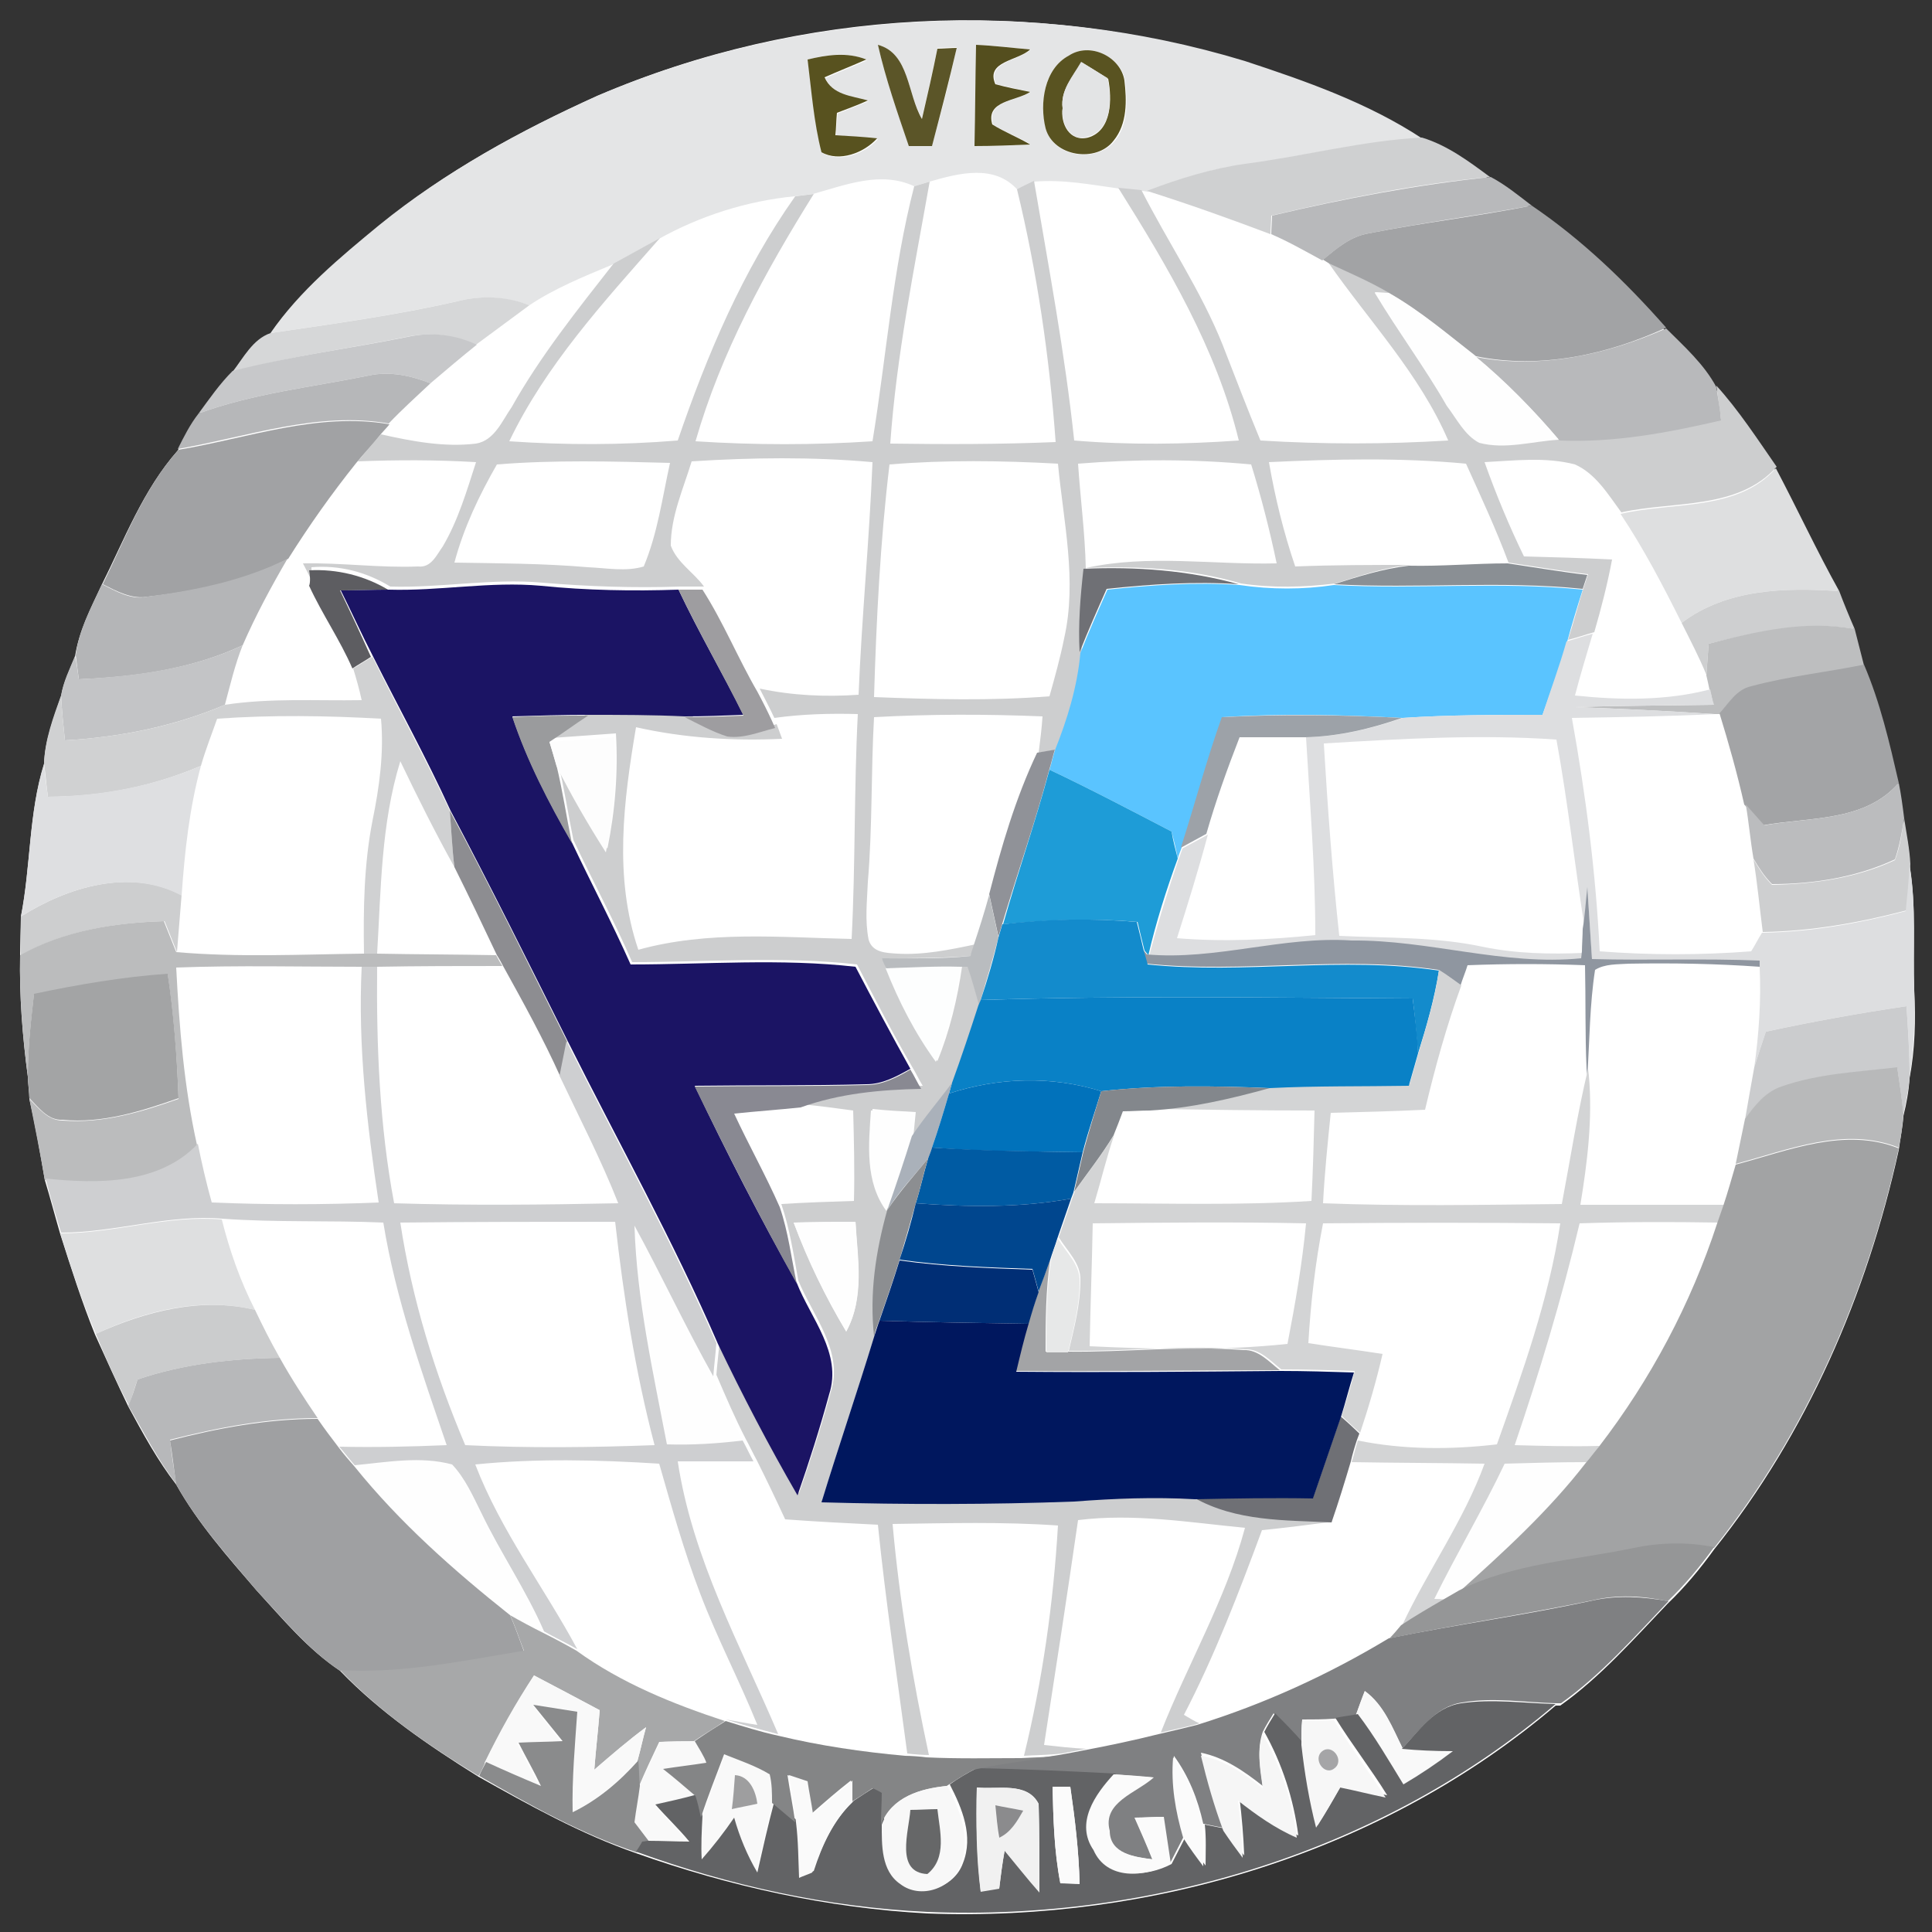 <?xml version="1.0" encoding="utf-8"?>
<!-- Generator: Adobe Illustrator 26.0.3, SVG Export Plug-In . SVG Version: 6.00 Build 0)  -->
<svg version="1.1" id="Layer_1" xmlns="http://www.w3.org/2000/svg" xmlns:xlink="http://www.w3.org/1999/xlink" x="0px" y="0px"
	 viewBox="0 0 250 250" style="enable-background:new 0 0 250 250;" xml:space="preserve">
<rect x="0" y="0" width="250" height="250" fill="#333333" stroke="none"/>
<style type="text/css">
	.st0{fill:#FFFFFF;}
	.st1{fill:#E4E5E6;}
	.st2{fill:#5B5528;}
	.st3{fill:#544E1E;}
	.st4{fill:#58521F;}
	.st5{fill:#595321;}
	.st6{fill:#E3E4E5;}
	.st7{fill:#CFD0D1;}
	.st8{fill:#CDCECF;}
	.st9{fill:#B8B9BB;}
	.st10{fill:#A2A3A5;}
	.st11{fill:#D6D7D8;}
	.st12{fill:#FEFEFE;}
	.st13{fill:#C7C8CA;}
	.st14{fill:#B6B7B9;}
	.st15{fill:#A1A2A4;}
	.st16{fill:#DEDFE0;}
	.st17{fill:#B4B5B7;}
	.st18{fill:#8A8F94;}
	.st19{fill:#5D5D61;}
	.st20{fill:#6F7075;}
	.st21{fill:#1B1464;}
	.st22{fill:#9E9DA0;}
	.st23{fill:#5AC4FF;}
	.st24{fill:#CECFD0;}
	.st25{fill:#BDBEBF;}
	.st26{fill:#DDDEE0;}
	.st27{fill:#C3C4C6;}
	.st28{fill:#D0D1D2;}
	.st29{fill:#A3A4A6;}
	.st30{fill:#9A9B9D;}
	.st31{fill:#9DA2A8;}
	.st32{fill:#FDFDFD;}
	.st33{fill:#909298;}
	.st34{fill:#DEDFE1;}
	.st35{fill:#1E9CD7;}
	.st36{fill:#BBBCBE;}
	.st37{fill:#8D8D91;}
	.st38{fill:#8F96A0;}
	.st39{fill:#B9BCBF;}
	.st40{fill:#BBBCBD;}
	.st41{fill:#138BCC;}
	.st42{fill:#CECFD1;}
	.st43{fill:#FDFEFE;}
	.st44{fill:#D3D4D5;}
	.st45{fill:#A3A4A5;}
	.st46{fill:#0981C6;}
	.st47{fill:#CBCCCE;}
	.st48{fill:#898992;}
	.st49{fill:#B8B9BA;}
	.st50{fill:#AAB1BA;}
	.st51{fill:#0172BB;}
	.st52{fill:#83878C;}
	.st53{fill:#A2A3A4;}
	.st54{fill:#005BA3;}
	.st55{fill:#8C8E91;}
	.st56{fill:#00468E;}
	.st57{fill:#E7E8E8;}
	.st58{fill:#002E75;}
	.st59{fill:#CBCCCD;}
	.st60{fill:#00175E;}
	.st61{fill:#B7B8BA;}
	.st62{fill:#9FA0A2;}
	.st63{fill:#959697;}
	.st64{fill:#7F8082;}
	.st65{fill:#A7A8A9;}
	.st66{fill:#F9F9F9;}
	.st67{fill:#8A8B8C;}
	.st68{fill:#626365;}
	.st69{fill:#F7F7F7;}
	.st70{fill:#848586;}
	.st71{fill:#F6F6F6;}
	.st72{fill:#A5A5A7;}
	.st73{fill:#FBFBFB;}
	.st74{fill:#9E9E9F;}
	.st75{fill:#FAFAFA;}
	.st76{fill:#F8F8F8;}
	.st77{fill:#F1F1F1;}
	.st78{fill:#666768;}
	.st79{fill:#8B8B8D;}
</style>
<g id="_x23_ffffffff">
	<path class="st0" d="M77.3,12.4c-10,4.5-19.7,9.8-28.2,16.8c-5.1,4.2-10.3,8.5-14.1,14c-2.3,0.8-3.5,3.2-4.9,5
		c-1.7,1.6-3,3.6-4.4,5.5c-1.1,1.4-1.8,3-2.7,4.6c-4.5,5.1-6.9,11.5-9.9,17.5c-1.4,3-2.9,5.9-3.4,9.2c-0.7,1.7-1.5,3.3-1.8,5.1
		c-1,2.9-2.1,5.8-2.2,8.8c-2,6.4-1.7,13.2-3,19.8c0,1.7-0.1,3.3-0.1,5c-0.1,5.2,0.3,10.4,1,15.6c0,0.7,0.2,2.2,0.2,2.9
		c0.8,3.5,1.4,7,2,10.5c0.7,2.3,1.3,4.6,2,7c1.4,4.4,2.8,8.8,4.5,13c1.4,3.1,2.8,6.2,4.3,9.3c1.9,3.5,3.8,7,6.2,10.1
		c2.8,5,6.7,9.4,10.4,13.7c3.4,3.7,6.6,7.6,10.8,10.4c5.2,5.4,11.5,9.7,17.9,13.7c6.6,3.7,13.2,7.4,20.4,9.9
		c12.1,4.3,24.8,7.1,37.7,7.8c29.1,1.1,59-7.9,81.3-26.9l0.6,0c5.2-3.7,9.5-8.6,13.9-13.2c2.2-2.1,4.2-4.5,6-7
		c12-15,19.8-33,23.9-51.7c0.2-1.5,0.5-2.9,0.6-4.4c0.4-1.6,0.7-3.3,0.8-4.9c0.7-3.7,0.8-7.5,0.6-11.3c-0.2-5.4,0.3-10.8-0.6-16.1
		c0-2-0.4-3.9-0.8-5.9c-0.2-1.5-0.4-3.1-0.7-4.6c-1.2-5.2-2.4-10.4-4.5-15.3c-0.4-1.6-0.8-3.1-1.2-4.7c-0.7-1.6-1.3-3.3-2-4.9
		c-2.9-5.2-5.4-10.6-8.2-15.9c-2.5-3.6-4.8-7.3-7.8-10.5c-1.6-3-4.1-5.3-6.5-7.6c-5.2-5.9-10.9-11.4-17.4-15.8
		c-1.7-1.3-3.3-2.7-5.3-3.7c-2.7-2-5.5-4.1-8.8-5.1c-7-4.6-15-7.4-22.9-10C133.8-0.5,103.6,1.1,77.3,12.4z"/>
	<path class="st0" d="M120.3,23.5c3.7-1.1,8.4-2.3,11.4,1.1c2.5,10.7,4.2,21.7,5,32.7c-7.1,0.3-14.3,0.3-21.4,0.2
		C116,46,118.4,34.7,120.3,23.5z"/>
	<path class="st0" d="M105.3,25.1c4.2-1.2,8.7-3.1,13.1-1c-2.8,10.8-3.6,22-5.4,33c-7.6,0.5-15.3,0.5-22.9,0
		C93.2,45.6,99,35.2,105.3,25.1z"/>
	<path class="st0" d="M133.9,23.5c3.6-0.3,7.3,0.4,10.9,0.9c6.5,10.2,12.8,20.8,15.6,32.7c-7.1,0.5-14.2,0.5-21.3,0
		C137.9,45.8,135.8,34.7,133.9,23.5z"/>
	<path class="st0" d="M85.1,31c5.5-3.1,11.6-5,17.8-5.5C96.1,35.1,91.5,46,87.8,57c-7.3,0.6-14.6,0.5-21.8,0.1
		C70.6,47.3,78,39.2,85.1,31z"/>
	<path class="st0" d="M147.8,24.7l0.7,0.1c5.4,1.7,10.8,3.5,16,5.6c2.3,1,4.4,2.2,6.6,3.4l0.8,0.5c5.3,7.6,11.8,14.4,15.5,23
		c-8.1,0.5-16.2,0.5-24.3,0c-1.7-4.1-3.3-8.3-4.9-12.4C155.5,37.6,151.2,31.4,147.8,24.7z"/>
	<path class="st0" d="M68.6,39.5c3.2-2.2,6.9-3.7,10.6-5.2c-4.7,6-9.4,11.9-13.2,18.6c-1.3,1.7-2.2,4.3-4.6,4.7
		c-4.1,0.6-8.3-0.3-12.3-1.2c0.3-0.4,1-1.1,1.3-1.5c1.7-1.8,3.6-3.5,5.4-5.2c2-1.7,3.9-3.4,6-5C63.9,42.8,66.2,41.1,68.6,39.5z"/>
	<path class="st0" d="M46,59.9c5.1-0.2,10.2-0.2,15.3,0.1c-1.2,3.7-2.4,7.5-4.3,10.9c-0.8,1.2-1.5,2.8-3.2,2.6
		c-5,0.3-9.9-0.4-14.9-0.4c0.4,0.9,0.9,1.8,1.3,2.6c1.7,3.6,4,7,5.6,10.7c0.4,1.4,0.7,2.7,1.1,4.1C41,90.7,35,90.3,29.2,91.2
		c0.6-2.6,1.3-5.2,2.3-7.7c1.7-3.9,3.7-7.6,5.8-11.2C39.9,68,42.8,63.8,46,59.9z"/>
	<path class="st0" d="M64.3,60.1c7.5-0.6,15-0.4,22.4-0.2c-1,4.5-1.6,9.1-3.4,13.4c-2.4,0.7-4.8,0.2-7.2,0.1
		c-5.8-0.5-11.5-0.5-17.3-0.6C60,68.3,62,64.1,64.3,60.1z"/>
	<path class="st0" d="M89.2,60c7.8-0.5,15.6-0.6,23.4,0.1c-0.4,10.1-1.4,20.1-1.8,30.1c-4.3,0.2-8.6,0.1-12.8-0.8
		c-2.5-4.3-4.4-9-7.1-13.2c-1.3-1.8-3.5-3.1-4.3-5.3C86.5,67.2,88.1,63.6,89.2,60z"/>
	<path class="st0" d="M115.1,60.1c7.3-0.5,14.6-0.5,21.8-0.1c0.7,7.5,2.5,15.1,0.8,22.6c-0.6,2.5-1.3,5-1.9,7.5
		c-7.5,0.6-15.1,0.4-22.7,0.1C113.4,80.1,113.9,70.1,115.1,60.1z"/>
	<path class="st0" d="M139.2,60.1c7.5-0.5,15-0.6,22.4,0.1c1.3,4.2,2.4,8.5,3.3,12.8c-8.2,0.2-16.5-1.2-24.7,0.6
		C140.2,69.1,139.5,64.6,139.2,60.1z"/>
	<path class="st0" d="M164,60c8.5-0.4,17-0.6,25.5,0.2c2,4.2,3.9,8.4,5.5,12.8c-4.3,0-8.5,0.4-12.8,0.4c-5,0-9.9,0-14.9,0.2
		C165.9,69.1,164.8,64.6,164,60z"/>
	<path class="st0" d="M192,59.9c3.9-0.1,7.9-0.7,11.7,0.3c2.7,1.2,4.3,3.9,6,6.2c3,4.5,5.5,9.3,7.9,14.1c1.1,2.2,2.3,4.5,3.3,6.8
		c0.1,0.5,0.3,1.4,0.4,1.8c-5.7,1.5-11.6,1.5-17.5,0.8c0.7-2.7,1.5-5.4,2.3-8c0.9-3.1,1.7-6.2,2.3-9.4c-3.8-0.1-7.6-0.2-11.4-0.4
		C195.1,68.2,193.4,64.1,192,59.9z"/>
	<path class="st0" d="M28.1,93c7.1-0.5,14.1-0.5,21.2,0c0.3,4.5-0.3,8.9-1.1,13.2c-1.1,5.7-1.3,11.5-1.1,17.2
		c-8.1,0.1-16.1,0.5-24.2-0.2c0.2-2.5,0.4-5,0.6-7.4c0.5-5.6,1-11.3,2.5-16.8C26.6,97,27.4,95,28.1,93z"/>
	<path class="st0" d="M99.9,93.3c3.6-0.5,7.2-0.5,10.8-0.5c-0.5,9.7-0.3,19.4-0.8,29.1c-9.2-0.2-18.6-1.1-27.6,1.4
		c-3.2-9.3-1.8-19.3-0.3-28.8c6.2,1.4,12.5,1.8,18.9,1.5c-0.2-0.5-0.5-1.4-0.7-1.9L99.9,93.3z"/>
	<path class="st0" d="M112.9,92.9c7.3-0.4,14.6-0.4,21.8-0.1c-0.2,1.6-0.3,3.1-0.5,4.7c-2.8,5.8-4.7,12.1-6.2,18.4
		c-0.6,2.2-1.3,4.3-2,6.5c-3.3,0.7-6.7,1.4-10.1,1.2c-1.4-0.1-3.2-0.1-3.7-1.8c-0.5-2.5-0.2-5-0.1-7.5
		C112.7,107.1,112.6,100,112.9,92.9z"/>
	<path class="st0" d="M203.4,92.8c6.2-0.1,12.3-0.2,18.5-0.5l0.7,0c1.3,3.9,2.3,7.8,3.2,11.8c0.4,2.3,0.7,4.7,1,7
		c0.5,3.1,0.8,6.3,1.2,9.4c-0.5,0.8-0.9,1.6-1.4,2.4c-6.5,0.5-13.1,0.5-19.6,0C206.5,112.9,205.2,102.8,203.4,92.8z"/>
	<path class="st0" d="M160.4,95.4c2.8,0,5.7,0.1,8.5,0c0.5,8.5,1.2,17,1.2,25.6c-6,0.6-12,0.9-17.9,0.4c1.4-4.5,2.8-8.9,4-13.4
		C157.3,103.7,158.8,99.5,160.4,95.4z"/>
	<path class="st0" d="M171.2,96.1c10-0.6,20-1.2,30.1-0.5c1.5,8.2,2.4,16.5,3.7,24.7c0,0.7-0.1,2.2-0.1,2.9
		c-4.4,0.2-8.9,0.1-13.2-0.8c-6.1-1.3-12.3-1.1-18.5-1.4C172.4,112.7,171.8,104.4,171.2,96.1z"/>
	<path class="st0" d="M48.7,123.4c0.5-8.4,0.6-16.9,3-24.9c2.3,4.6,4.5,9.2,7,13.7c1.9,3.8,3.6,7.6,5.5,11.4
		C59.1,123.5,53.9,123.5,48.7,123.4z"/>
	<path class="st0" d="M22.8,125.2c8-0.2,16-0.1,24-0.1c-0.6,10.3,0.7,20.5,2.1,30.6c-7.2,0.3-14.4,0.3-21.6,0
		c-0.6-2.5-1.2-5-1.8-7.6C23.8,140.6,23.2,132.9,22.8,125.2z"/>
	<path class="st0" d="M48.9,125.1c5.4,0,10.8-0.1,16.2-0.1c2.6,4.7,5.2,9.4,7.4,14.3c2.5,5.5,5.4,10.9,7.6,16.5
		c-9.7,0.2-19.3,0.2-29,0C49.2,145.6,48.8,135.4,48.9,125.1z"/>
	<path class="st0" d="M190.1,124.9c5.1-0.3,10.1-0.2,15.2,0c0,4.5-0.1,9,0.2,13.4c-1.4,5.8-2.3,11.7-3.4,17.5
		c-10.3,0.1-20.6,0.2-30.9-0.1c0.2-3.9,0.6-7.8,1-11.7c4.1-0.1,8.2-0.2,12.2-0.4c1.3-5.4,2.8-10.8,4.7-16.1
		C189.4,126.9,189.9,125.6,190.1,124.9z"/>
	<path class="st0" d="M206.5,125.5c1.3-0.9,2.9-0.7,4.4-0.8c5.6-0.1,11.2,0,16.9,0.4c0.1,4.3-0.2,8.6-0.7,12.9
		c-0.4,2.3-0.8,4.6-1.2,6.8c-0.4,1.9-0.8,3.9-1.2,5.8c-0.5,1.8-1,3.5-1.6,5.3c-6.2-0.1-12.4,0-18.6,0c0.9-5.5,1.7-11.1,1.1-16.7
		C205.8,134.7,205.8,130.1,206.5,125.5z"/>
	<path class="st0" d="M95,144.1c2.9-0.2,5.7-0.5,8.6-0.8c2.2,0.2,4.4,0.5,6.6,0.8c0.1,3.9,0.2,7.8,0.1,11.7
		c-3.1,0.1-6.3,0.2-9.4,0.4C99.1,152,96.9,148.1,95,144.1z"/>
	<path class="st0" d="M145.2,143.9c1.2-0.1,2.4-0.1,3.5-0.1c7.1,0.1,14.1,0.2,21.2,0.2c-0.1,3.9-0.2,7.8-0.4,11.7
		c-9.4,0.5-18.8,0.2-28.1,0.3c0.8-3,1.6-6,2.6-8.9C144.4,146,144.8,144.9,145.2,143.9z"/>
	<path class="st0" d="M28.7,157.9c6.9,0.4,13.9,0.2,20.8,0.5c1.7,9.9,5,19.3,8.2,28.8c-4.6,0.2-9.3,0.3-13.9,0.2
		c-1-1.2-1.9-2.5-2.8-3.8c-1.8-2.5-3.4-5.1-4.9-7.8c-1.1-2-2.2-4.1-3.2-6.2C31.1,165.9,29.7,161.9,28.7,157.9z"/>
	<path class="st0" d="M51.8,158.2c9.3-0.2,18.6-0.2,27.9,0c1,9.7,2.6,19.4,5.1,28.9c-8.2,0.3-16.4,0.4-24.5,0
		C56.3,177.8,53.3,168.2,51.8,158.2z"/>
	<path class="st0" d="M141.4,158.3c9.2-0.1,18.4-0.2,27.5,0.1c-0.5,5.2-1.4,10.4-2.4,15.6c-8.5,0.9-17.1,0.7-25.6,0.3
		C141.1,168.9,141.3,163.6,141.4,158.3z"/>
	<path class="st0" d="M171.1,158.3c10.2-0.2,20.5-0.1,30.7,0c-1.5,9.8-4.8,19.2-8.2,28.6c-6,0.7-12.1,0.7-18-0.5l0.3-0.8
		c1.1-3.4,2.1-6.8,2.9-10.2c-3.2-0.5-6.4-1-9.6-1.4C169.5,168.6,170.1,163.4,171.1,158.3z"/>
	<path class="st0" d="M204.3,158.3c6-0.2,11.9-0.2,17.9-0.1c-3.4,10.4-8.6,20.2-15.3,28.9c-3.7,0.1-7.3,0-11-0.1
		C199.1,177.6,202,168,204.3,158.3z"/>
	<path class="st0" d="M61.4,189.7c7.9-0.8,15.9-0.6,23.8-0.1c1.6,5.7,3.3,11.3,5.3,16.8c2.1,5.8,5.1,11.2,7.4,17
		c-1.4-0.2-2.7-0.4-4.1-0.7c-6.8-2.2-13.5-4.9-19.2-9.1C70.3,205.6,64.7,198.2,61.4,189.7z"/>
	<path class="st0" d="M87.8,189.3c3.3,0,6.6-0.1,9.8,0c1.3,2.5,2.5,5.1,3.7,7.7c4,0.3,8,0.6,12,0.7c1,9.9,2.5,19.7,3.8,29.6
		c-5.5-0.5-11-1.2-16.4-2.6C95.8,213.1,89.7,201.9,87.8,189.3z"/>
	<path class="st0" d="M174.8,189.1c5.7,0.1,11.5,0.2,17.2,0.2c-2.8,7.4-7.4,13.9-10.7,21c-0.4,0.4-1.1,1.2-1.5,1.7
		c-7.8,4.7-16.1,8.5-24.8,11.2c-0.5-0.3-1.5-0.9-2-1.1c4-7.7,7.1-15.8,10.1-23.9c3.1-0.4,6.2-0.7,9.2-1.1
		C173.2,194.4,174.1,191.8,174.8,189.1z"/>
	<path class="st0" d="M139.2,196.9c7.2-0.8,14.4,0.4,21.6,1c-2.5,9.3-7.4,17.6-10.9,26.5c-3.2,0.7-6.4,1.5-9.7,2.1
		c-1.8-0.1-3.6-0.3-5.5-0.5C136.4,216.4,137.9,206.7,139.2,196.9z"/>
	<path class="st0" d="M115.2,197.4c7.1-0.1,14.3-0.3,21.4,0.2c-0.7,10-2,20-4.4,29.8c-4.1,0.1-8.2,0.1-12.2-0.1
		C117.8,217.5,116.1,207.5,115.2,197.4z"/>
</g>
<g id="_x23_e4e5e6ff">
	<path class="st1" d="M77.3,12.4c26.3-11.2,56.5-12.8,83.8-4.5c7.9,2.6,15.9,5.4,22.9,10c-7.7,0.4-15.3,2.3-22.9,3.4
		c-4.4,0.5-8.6,1.9-12.6,3.5l-0.7-0.1c-1-0.1-2-0.2-3-0.3c-3.6-0.5-7.2-1.2-10.9-0.9c-0.7,0.3-1.5,0.7-2.2,1.1
		c-3-3.4-7.6-2.2-11.4-1.1c-0.7,0.2-1.3,0.4-2,0.6c-4.3-2-8.8-0.2-13.1,1c-0.8,0.1-1.6,0.2-2.4,0.3C96.7,26,90.6,27.9,85.1,31
		c-2,1.1-4,2.2-6,3.3c-3.6,1.5-7.3,3-10.6,5.2c-3-1.1-6.3-1.3-9.4-0.5c-8,1.8-16,2.9-24.1,4.1c3.8-5.5,9-9.8,14.1-14
		C57.6,22.2,67.4,16.9,77.3,12.4 M113.6,5.8c1,4.4,2.5,8.7,4,13c1,0,2,0,3,0c1.2-4.2,2.3-8.4,3.2-12.7c-0.6,0-1.9,0.1-2.5,0.1
		c-0.6,3-1.3,6.1-2,9.1C117.4,12.2,117.7,6.9,113.6,5.8 M126.3,5.8c-0.1,4.3-0.1,8.7-0.1,13.1c2.4,0,4.8-0.1,7.2-0.2
		c-1.6-1-3.4-1.6-4.9-2.6c-0.9-3.1,3.1-3,4.9-4.2c-1.5-0.3-3-0.7-4.5-1c-1.3-2.9,2.9-3,4.5-4.5C131,6.2,128.7,5.9,126.3,5.8
		 M104.5,7.7c0.6,4,0.8,8.2,1.9,12.1c2.3,1.3,5.5,0.1,7.2-1.8c-1.8-0.2-3.6-0.3-5.4-0.4c0-1,0.1-2,0.2-2.9c1.3-0.5,2.7-1.1,4-1.6
		c-2.1-0.6-4.6-0.7-5.6-3c1.8-0.8,3.6-1.5,5.4-2.3C109.6,6.6,107,7.1,104.5,7.7 M138.3,7.2c-3.3,1.8-3.8,6.2-2.9,9.5
		c0.9,3.7,6.5,4.4,8.8,1.6c1.8-2.1,1.7-5.2,1.4-7.8C145.1,7.3,141,5.4,138.3,7.2z"/>
</g>
<g id="_x23_5b5528ff">
	<path class="st2" d="M113.6,5.8c4.1,1.1,3.8,6.4,5.7,9.6c0.7-3,1.4-6.1,2-9.1c0.6,0,1.9-0.1,2.5-0.1c-1,4.3-2.1,8.5-3.2,12.7
		c-1,0-2,0-3,0C116.1,14.5,114.6,10.2,113.6,5.8z"/>
</g>
<g id="_x23_544e1eff">
	<path class="st3" d="M126.3,5.8c2.3,0.1,4.7,0.4,7,0.6c-1.6,1.5-5.8,1.5-4.5,4.5c1.5,0.4,3,0.7,4.5,1c-1.8,1.2-5.8,1.1-4.9,4.2
		c1.6,1,3.4,1.7,4.9,2.6c-2.4,0.1-4.8,0.2-7.2,0.2C126.2,14.5,126.2,10.1,126.3,5.8z"/>
</g>
<g id="_x23_58521fff">
	<path class="st4" d="M104.5,7.7c2.5-0.6,5.1-1,7.6,0c-1.8,0.8-3.6,1.5-5.4,2.3c1,2.3,3.5,2.4,5.6,3c-1.3,0.6-2.7,1.1-4,1.6
		c-0.1,1-0.1,2-0.2,2.9c1.8,0.1,3.6,0.2,5.4,0.4c-1.7,1.9-4.9,3.1-7.2,1.8C105.3,15.8,105,11.7,104.5,7.7z"/>
</g>
<g id="_x23_595321ff">
	<path class="st5" d="M138.3,7.2c2.7-1.8,6.7,0.1,7.2,3.2c0.3,2.6,0.4,5.6-1.4,7.8c-2.2,2.9-7.8,2.1-8.8-1.6
		C134.5,13.4,135.1,8.9,138.3,7.2 M137.5,14c-0.3,2,0.9,4.4,3.3,3.8c3.1-0.9,3.1-5,2.6-7.6c-1.1-0.7-2.2-1.4-3.4-2.1
		C138.8,9.9,137.2,11.7,137.5,14z"/>
</g>
<g id="_x23_e3e4e5ff">
	<path class="st6" d="M137.5,14c-0.3-2.3,1.3-4.1,2.4-6c1.1,0.7,2.3,1.4,3.4,2.1c0.6,2.6,0.6,6.8-2.6,7.6
		C138.5,18.4,137.3,16,137.5,14z"/>
</g>
<g id="_x23_cfd0d1ff">
	<path class="st7" d="M161.1,21.2c7.7-1,15.2-3,22.9-3.4c3.3,1,6.1,3.1,8.8,5.1c-9.5,0.9-19,2.8-28.3,5c0,0.6-0.1,1.8-0.1,2.4
		c-5.3-2-10.6-3.9-16-5.6C152.6,23.1,156.8,21.8,161.1,21.2z"/>
</g>
<g id="_x23_cdcecfff">
	<path class="st8" d="M118.3,24.1c0.7-0.2,1.3-0.4,2-0.6c-2,11.3-4.3,22.5-5.1,33.9c7.2,0.1,14.3,0.1,21.4-0.2
		c-0.8-11-2.4-22-5-32.7c0.7-0.4,1.4-0.7,2.2-1.1c1.9,11.2,4,22.3,5.2,33.6c7.1,0.6,14.2,0.5,21.3,0c-2.9-11.9-9.2-22.5-15.6-32.7
		c1,0.1,2,0.2,3,0.3c3.4,6.7,7.7,13,10.5,20c1.6,4.1,3.2,8.3,4.9,12.4c8.1,0.5,16.2,0.5,24.3,0c-3.7-8.6-10.2-15.4-15.5-23
		c2.7,1.2,5.4,2.4,7.9,3.9c-0.5,0-1.5-0.1-1.9-0.1c3,5,6.5,9.7,9.4,14.6c1.2,1.7,2.2,3.8,4.2,4.8c3.4,0.9,6.9-0.2,10.3-0.4
		c7.1,0.3,14.1-1,20.9-2.6c-0.2-1.4-0.4-2.8-0.6-4.3c2.9,3.2,5.3,6.9,7.8,10.5c-5,5.6-13.3,4.4-20.1,5.9c-1.7-2.3-3.3-5-6-6.2
		c-3.8-1-7.8-0.5-11.7-0.3c1.5,4.2,3.2,8.3,5.1,12.2c3.8,0.1,7.6,0.2,11.4,0.4c-0.6,3.2-1.4,6.3-2.3,9.4c-1.1,0.3-2.2,0.7-3.4,1
		c0.7-2.2,1.3-4.5,2-6.7c0.2-0.6,0.4-1.2,0.6-1.8c-3.4-0.4-6.9-1-10.3-1.5c-1.6-4.3-3.6-8.6-5.5-12.8c-8.5-0.8-17-0.6-25.5-0.2
		c0.8,4.6,1.9,9.1,3.4,13.5c5-0.2,9.9-0.2,14.9-0.2c-3.3,0.3-6.5,1.4-9.7,2.4c-4.1,0.5-8.2,0.6-12.2,0c-6.5-1.9-13.3-2.3-20.1-2
		c8.1-1.8,16.4-0.4,24.7-0.6c-0.9-4.3-2-8.6-3.3-12.8c-7.4-0.7-15-0.7-22.4-0.1c0.3,4.5,0.9,9,1,13.5c-0.5,3.6-0.8,7.2-0.5,10.9
		c-0.4,4.3-1.6,8.5-3.3,12.6c-0.6,0.1-1.7,0.3-2.3,0.4c0.2-1.6,0.4-3.1,0.5-4.7c-7.3-0.3-14.6-0.3-21.8,0.1
		c-0.4,7.1-0.2,14.2-0.8,21.3c-0.1,2.5-0.4,5,0.1,7.5c0.5,1.7,2.3,1.7,3.7,1.8c3.4,0.2,6.8-0.5,10.1-1.2c-0.1,0.4-0.4,1.1-0.6,1.5
		c-3.8,0.3-7.7,0.3-11.5,0.3c0.2,0.3,0.5,1,0.6,1.3c1.7,4.3,3.8,8.4,6.6,12c1.6-3.9,2.6-8.1,3.2-12.3l0.8,0c0.6,1.6,1,3.3,1.5,5
		c-1.1,3.3-2.2,6.7-3.4,10c-1.7,2.3-3.6,4.5-5.2,6.9c0.1-0.8,0.2-2.2,0.3-3c-1.9-0.1-3.8-0.2-5.6-0.4c-0.3,4.4-0.8,9.2,2,12.9
		c-1.4,5.3-2.2,10.8-1.7,16.3c-2.2,7.2-4.6,14.2-6.8,21.4c10.9,0.3,21.8,0.3,32.7-0.1c5.2-0.4,10.4-0.6,15.6-0.3
		c5.4,3,11.7,2.8,17.8,3.2c-3.1,0.4-6.2,0.8-9.2,1.1c-3,8.1-6.1,16.2-10.1,23.9c0.5,0.3,1.5,0.9,2,1.1c-1.7,0.5-3.4,0.8-5,1.2
		c3.5-8.9,8.4-17.2,10.9-26.5c-7.2-0.7-14.4-1.9-21.6-1c-1.4,9.7-2.9,19.4-4.4,29.1c1.8,0.2,3.6,0.4,5.5,0.5
		c-1.1,0.2-2.2,0.4-3.2,0.6c-1.6,0.2-3.3,0.2-4.9,0.3c2.4-9.8,3.8-19.7,4.4-29.8c-7.1-0.5-14.2-0.3-21.4-0.2
		c0.9,10.1,2.6,20.1,4.7,29.9c-0.7,0-2.1-0.1-2.8-0.2c-1.3-9.8-2.8-19.7-3.8-29.6c-4-0.2-8-0.4-12-0.7c-1.2-2.6-2.4-5.1-3.7-7.7
		c-0.5-0.9-0.9-1.8-1.4-2.7c-1.4-2.7-2.6-5.5-3.8-8.3c0.1-1.4,0.3-2.9,0.4-4.3c3.2,6.6,6.5,13.2,10.3,19.6c1.5-4.3,2.9-8.7,4.1-13.1
		c1.7-5.2-2.3-9.8-4.2-14.4c-0.6-3.3-1.1-6.7-2.2-9.9c3.1-0.2,6.3-0.3,9.4-0.4c0.1-3.9,0-7.8-0.1-11.7c-2.2-0.3-4.4-0.6-6.6-0.8
		c5-1.8,10.3-2.2,15.6-2.4c-0.5-0.8-0.9-1.7-1.4-2.5c-2.5-4.3-4.8-8.8-7.1-13.2c-9.7-1.1-19.4-0.3-29.1-0.3
		c-2.3-5.3-5.1-10.5-7.6-15.8c-0.7-3.4-1.2-6.8-2-10.1c1.9,3.9,4.1,7.6,6.4,11.2c1-4.9,1.4-9.9,1.1-14.9c-2.8,0.2-5.6,0.4-8.4,0.6
		c1.7-1.1,3.4-2.3,5-3.4c4.2,0,8.3-0.1,12.5,0.2c1.8,0.9,3.6,2,5.5,2.5c2.1,0.3,4.2-0.6,6.2-1.1c0.2,0.5,0.5,1.4,0.7,1.9
		c-6.3,0.3-12.7-0.1-18.9-1.5c-1.6,9.5-2.9,19.4,0.3,28.8c9-2.5,18.4-1.6,27.6-1.4c0.5-9.7,0.3-19.4,0.8-29.1
		c-3.6-0.1-7.2,0-10.8,0.5c-0.6-1.3-1.3-2.6-1.9-3.8c4.2,0.9,8.5,1.1,12.8,0.8c0.4-10,1.4-20.1,1.8-30.1c-7.8-0.7-15.6-0.6-23.4-0.1
		c-1.1,3.6-2.7,7.1-2.7,10.9c0.8,2.2,3,3.5,4.3,5.3c-0.8,0-2.3,0-3.1,0c-5.9,0.2-11.9,0-17.8-0.5c-6.6-0.6-13.1,0.7-19.7,0.5
		c-3.1-1.9-6.6-2.8-10.2-2.5c0,0.5,0.1,1.5,0.2,2.1c-0.4-0.9-0.9-1.8-1.3-2.6c5-0.1,9.9,0.6,14.9,0.4c1.7,0.2,2.4-1.5,3.2-2.6
		c2-3.4,3.1-7.2,4.3-10.9c-5.1-0.3-10.2-0.3-15.3-0.1c1-1.2,2-2.4,3-3.5c4,0.9,8.2,1.7,12.3,1.2c2.4-0.4,3.4-3,4.6-4.7
		c3.7-6.6,8.5-12.6,13.2-18.6c2-1.1,4-2.2,6-3.3C78,39.2,70.6,47.3,65.9,57.1c7.3,0.5,14.5,0.5,21.8-0.1c3.8-11.1,8.4-22,15.2-31.6
		c0.8-0.1,1.6-0.2,2.4-0.3c-6.3,10.1-12,20.5-15.3,32c7.7,0.5,15.3,0.5,22.9,0C114.7,46.1,115.5,34.9,118.3,24.1 M64.3,60.1
		c-2.3,4-4.3,8.2-5.5,12.7c5.8,0.1,11.5,0.1,17.3,0.6c2.4,0.1,4.9,0.6,7.2-0.1c1.8-4.3,2.4-8.9,3.4-13.4
		C79.2,59.7,71.7,59.5,64.3,60.1 M115.1,60.1c-1.2,10-1.7,20.1-2,30.1c7.6,0.3,15.1,0.5,22.7-0.1c0.7-2.5,1.4-5,1.9-7.5
		c1.7-7.5-0.1-15.1-0.8-22.6C129.6,59.6,122.3,59.5,115.1,60.1 M102.7,158.2c1.8,4.9,4.1,9.6,6.8,14.1c2.4-4.4,1.5-9.4,1.2-14.2
		C108.1,158.1,105.4,158.2,102.7,158.2z"/>
	<path class="st8" d="M2.7,118.6c6-3.8,14.1-6.3,20.8-2.8c-0.2,2.5-0.4,4.9-0.6,7.4c-0.5-1.3-1.1-2.7-1.6-4
		c-6.4,0.2-12.9,1.2-18.6,4.4C2.6,121.9,2.7,120.3,2.7,118.6z"/>
</g>
<g id="_x23_b8b9bbff">
	<path class="st9" d="M164.6,27.9c9.3-2.2,18.8-4,28.3-5c1.9,1,3.6,2.4,5.3,3.7c-7,1.3-14.1,2.2-21.1,3.6c-2.4,0.4-4.2,2-6,3.5
		c-2.2-1.2-4.3-2.4-6.6-3.4C164.5,29.7,164.6,28.5,164.6,27.9z"/>
	<path class="st9" d="M215.6,42.5c2.3,2.3,4.9,4.6,6.5,7.6c0.2,1.4,0.5,2.8,0.6,4.3c-6.9,1.6-13.8,2.9-20.9,2.6
		c-3.3-3.9-6.9-7.5-10.8-10.8C199.3,47.8,207.9,45.9,215.6,42.5z"/>
</g>
<g id="_x23_a2a3a5ff">
	<path class="st10" d="M177.1,30.2c7-1.4,14.1-2.2,21.1-3.6c6.5,4.4,12.2,9.9,17.4,15.8c-7.6,3.5-16.3,5.4-24.6,3.7
		c-3.6-2.8-7.1-5.8-11.1-8.1c-2.5-1.5-5.3-2.7-7.9-3.9l-0.8-0.5C172.9,32.2,174.7,30.6,177.1,30.2z"/>
</g>
<g id="_x23_d6d7d8ff">
	<path class="st11" d="M59.1,39c3.1-0.8,6.4-0.7,9.4,0.5c-2.3,1.7-4.6,3.4-6.9,5.1c-2.8-1.2-5.9-1.7-9-1c-7.5,1.5-15.1,2.5-22.5,4.5
		c1.4-1.8,2.6-4.2,4.9-5C43.1,41.9,51.2,40.8,59.1,39z"/>
</g>
<g id="_x23_fefefeff">
	<path class="st12" d="M177.9,37.9c0.5,0,1.5,0.1,1.9,0.1c4,2.3,7.5,5.3,11.1,8.1c3.9,3.2,7.5,6.9,10.8,10.8
		c-3.4,0.2-6.9,1.3-10.3,0.4c-1.9-1-2.9-3.1-4.2-4.8C184.4,47.6,180.9,42.9,177.9,37.9z"/>
	<path class="st12" d="M112.7,143.7c1.9,0.1,3.8,0.2,5.6,0.4c-0.1,0.7-0.2,2.2-0.3,3c-1,3.2-2.1,6.4-3.3,9.6
		C111.9,152.9,112.4,148.1,112.7,143.7z"/>
	<path class="st12" d="M102.7,158.2c2.7-0.1,5.3-0.1,8-0.1c0.2,4.7,1.2,9.8-1.2,14.2C106.8,167.8,104.6,163.1,102.7,158.2z"/>
	<path class="st12" d="M82.2,158.8c3.5,6.4,6.7,13.1,10.2,19.5c1.1,2.8,2.4,5.6,3.8,8.3c-3.2,0.5-6.5,0.6-9.8,0.5
		C84.7,177.7,82.5,168.4,82.2,158.8z"/>
	<path class="st12" d="M45.8,189.7c4.2-0.4,8.5-1.2,12.6-0.1c1.7,1.8,2.6,4.1,3.8,6.3c2.5,5.2,5.9,10,8.1,15.3
		c-1.5-0.7-2.9-1.5-4.3-2.3C58.7,203.2,51.7,197,45.8,189.7z"/>
	<path class="st12" d="M194.6,189.5c3.5-0.1,7.1-0.2,10.6-0.2c-4.8,6.2-10.6,11.5-16.4,16.7c-0.5,0.3-1.4,0.8-1.9,1.1
		c-0.4,0-1,0-1.4-0.1C188.4,201.1,191.8,195.4,194.6,189.5z"/>
</g>
<g id="_x23_c7c8caff">
	<path class="st13" d="M52.7,43.6c3.1-0.7,6.2-0.3,9,1c-2,1.6-4,3.3-6,5c-2.5-1-5.3-1.6-8-1c-7.4,1.5-14.9,2.3-22,4.9
		c1.4-1.9,2.7-3.8,4.4-5.5C37.5,46.1,45.2,45.1,52.7,43.6z"/>
</g>
<g id="_x23_b6b7b9ff">
	<path class="st14" d="M47.7,48.6c2.7-0.6,5.5,0,8,1c-1.8,1.7-3.7,3.4-5.4,5.2c-9.2-1.6-18.2,1.7-27.3,3.3c0.8-1.6,1.6-3.2,2.7-4.6
		C32.8,50.9,40.3,50.1,47.7,48.6z"/>
</g>
<g id="_x23_a1a2a4ff">
	<path class="st15" d="M23.1,58.2c9-1.5,18-4.9,27.3-3.3c-0.3,0.4-1,1.1-1.3,1.5c-1,1.2-2,2.3-3,3.5c-3.2,4-6.1,8.1-8.8,12.4
		c-5.6,2.9-11.9,4.2-18.1,4.9c-2.1,0.4-4.1-0.7-5.9-1.6C16.2,69.7,18.6,63.2,23.1,58.2z"/>
</g>
<g id="_x23_dedfe0ff">
	<path class="st16" d="M229.8,60.6c2.8,5.3,5.3,10.7,8.2,15.9c-7-0.5-14.6-0.3-20.4,4.1c-2.4-4.8-4.9-9.6-7.9-14.1
		C216.5,64.9,224.8,66.2,229.8,60.6z"/>
	<path class="st16" d="M7.8,159.6c7,0,13.9-2.4,20.9-1.8c1,4,2.4,8,4.3,11.7c-7-1.7-14.2,0.1-20.6,3.1C10.6,168.4,9.2,164,7.8,159.6
		z"/>
</g>
<g id="_x23_b4b5b7ff">
	<path class="st17" d="M19.1,77.2c6.2-0.8,12.5-2.1,18.1-4.9c-2.1,3.6-4.1,7.3-5.8,11.2c-6.6,3.1-14,4.1-21.2,4.4
		c-0.1-0.8-0.3-2.3-0.4-3.1c0.4-3.3,2-6.2,3.4-9.2C15,76.5,17,77.7,19.1,77.2z"/>
</g>
<g id="_x23_8a8f94ff">
	<path class="st18" d="M195.1,72.9c3.4,0.5,6.9,1.1,10.3,1.5c-0.2,0.6-0.4,1.2-0.6,1.8c-10.7-1.1-21.4,0-32.2-0.6
		c3.2-1,6.3-2,9.7-2.4C186.5,73.3,190.8,72.9,195.1,72.9z"/>
</g>
<g id="_x23_5d5d61ff">
	<path class="st19" d="M40,73.8c3.6-0.2,7.2,0.7,10.2,2.5c-2,0-4.1,0.1-6.2,0.1c1.4,2.9,2.7,5.7,4,8.6c-0.6,0.4-1.8,1.1-2.4,1.5
		c-1.6-3.7-3.9-7-5.6-10.7C40.2,75.3,40.1,74.3,40,73.8z"/>
</g>
<g id="_x23_6f7075ff">
	<path class="st20" d="M140.2,73.6c6.8-0.3,13.6,0.2,20.1,2c-5.7-0.4-11.4,0-17.1,0.6c-1.2,2.7-2.4,5.4-3.5,8.2
		C139.5,80.8,139.8,77.2,140.2,73.6z"/>
	<path class="st20" d="M169.9,193.8c1.2-3.5,2.4-7,3.6-10.5c0.6,0.5,1.8,1.6,2.4,2.2l-0.3,0.8c-0.3,0.9-0.6,1.9-0.8,2.8
		c-0.8,2.7-1.6,5.3-2.5,7.9c-6-0.3-12.3-0.1-17.8-3.2C159.7,193.8,164.8,193.7,169.9,193.8z"/>
</g>
<g id="_x23_1b1464ff">
	<path class="st21" d="M44.1,76.4c2,0,4.1-0.1,6.2-0.1c6.6,0.2,13.1-1.1,19.7-0.5c5.9,0.6,11.9,0.7,17.8,0.5
		c2.6,5.5,5.7,10.8,8.4,16.2c-2.5,0.1-5.1,0.2-7.6,0.2c-4.1-0.2-8.3-0.2-12.5-0.2c-3.3,0-6.5,0.1-9.8,0.2c1.9,5.7,4.7,11.1,7.7,16.3
		c2.5,5.3,5.2,10.4,7.6,15.8c9.7,0,19.4-0.8,29.1,0.3c2.3,4.4,4.7,8.9,7.1,13.2c-1.8,1-3.6,2-5.7,2c-7.4,0.2-14.8,0.1-22.2,0.2
		c4.1,8.6,8.5,17.2,13.2,25.5c1.8,4.6,5.9,9.1,4.2,14.4c-1.2,4.4-2.6,8.8-4.1,13.1c-3.7-6.4-7.1-12.9-10.3-19.6
		c-5.8-13.4-12.9-26.1-19.4-39.1c-5-10-10-20.1-15.2-29.9c-3.1-6.8-6.7-13.3-10-19.9C46.8,82.1,45.5,79.2,44.1,76.4z"/>
</g>
<g id="_x23_9e9da0ff">
	<path class="st22" d="M87.8,76.3c0.8,0,2.3,0,3.1,0c2.7,4.2,4.6,8.9,7.1,13.2c0.7,1.3,1.3,2.5,1.9,3.8l0.4,0.9
		c-2,0.5-4.1,1.4-6.2,1.1c-1.9-0.6-3.7-1.6-5.5-2.5c2.5,0,5.1-0.1,7.6-0.2C93.5,87.1,90.4,81.8,87.8,76.3z"/>
</g>
<g id="_x23_5ac4ffff">
	<path class="st23" d="M143.3,76.3c5.7-0.6,11.4-1,17.1-0.6c4.1,0.6,8.2,0.6,12.2,0c10.7,0.6,21.5-0.5,32.2,0.6
		c-0.7,2.2-1.4,4.5-2,6.7c-0.9,3.2-2.1,6.4-3.2,9.5c-6,0-12.1,0-18.1,0.4c-7.8-0.4-15.6-0.6-23.3-0.1c-2,5.6-3.5,11.2-5.3,16.9
		c-0.1,0.3-0.4,1-0.5,1.4c-0.2-1.2-0.5-2.3-0.8-3.5c-5.2-2.7-10.5-5.5-15.8-8c0.2-0.6,0.5-1.9,0.7-2.5c1.6-4,2.9-8.2,3.3-12.6
		C140.9,81.7,142.1,79,143.3,76.3z"/>
</g>
<g id="_x23_cecfd0ff">
	<path class="st24" d="M217.6,80.6c5.8-4.4,13.4-4.6,20.4-4.1c0.6,1.6,1.3,3.3,2,4.9c-6.4-1.1-12.7,0.4-18.9,1.9
		c-0.1,1.3-0.2,2.7-0.3,4C219.9,85.1,218.7,82.8,217.6,80.6z"/>
	<path class="st24" d="M246.4,105.9c0.3,2,0.7,3.9,0.8,5.9c-0.1,2-0.3,4-0.5,6c-6.1,1.6-12.3,2.7-18.6,2.8c-0.4-3.1-0.7-6.3-1.2-9.4
		c0.7,1.2,1.4,2.3,2.4,3.3c5.4-0.1,11-0.9,15.9-3.2C245.9,109.5,246.1,107.7,246.4,105.9z"/>
</g>
<g id="_x23_bdbebfff">
	<path class="st25" d="M221.1,83.3c6.2-1.6,12.5-3.1,18.9-1.9c0.4,1.6,0.8,3.1,1.2,4.7c-4.9,1-9.8,1.5-14.6,2.8
		c-1.9,0.4-2.9,2.2-4.1,3.5l-0.7,0c-6.1-0.4-12.1-0.7-18.1-0.9c6-0.2,12-0.2,18-0.3c-0.1-0.5-0.3-1.5-0.5-2
		c-0.1-0.5-0.3-1.4-0.4-1.8C220.9,86,221,84.6,221.1,83.3z"/>
</g>
<g id="_x23_dddee0ff">
	<path class="st26" d="M202.7,83c1.1-0.3,2.2-0.7,3.4-1c-0.8,2.7-1.6,5.3-2.3,8c5.8,0.6,11.8,0.7,17.5-0.8c0.1,0.5,0.3,1.5,0.5,2
		c-6,0.1-12,0.1-18,0.3c6,0.2,12.1,0.5,18.1,0.9c-6.1,0.3-12.3,0.4-18.5,0.5c1.8,10,3.1,20,3.6,30.2c6.5,0.5,13.1,0.5,19.6,0
		c0.5-0.8,0.9-1.6,1.4-2.4c6.3-0.1,12.5-1.2,18.6-2.8c0.2-2,0.4-4,0.5-6c0.9,5.4,0.4,10.8,0.6,16.1c0.1,3.8,0,7.6-0.6,11.3
		c0-3-0.2-6.1-0.4-9.1c-6.1,0.9-12.2,2-18.2,3.3c-0.5,1.5-1,3-1.5,4.6c0.6-4.3,0.9-8.6,0.7-12.9l0-0.8c-7.2-0.3-14.5-0.1-21.7-0.2
		c-0.2-3.1-0.4-6.2-0.6-9.3c-0.1,1.8-0.2,3.7-0.3,5.5c-1.3-8.2-2.2-16.5-3.7-24.7c-10-0.7-20-0.1-30.1,0.5c0.5,8.3,1.1,16.6,2,24.9
		c6.2,0.3,12.4,0.1,18.5,1.4c4.3,0.9,8.8,1,13.2,0.8l-0.1,0.9c-10,1-19.7-2.5-29.7-2.3c-8.9-0.6-17.6,2.6-26.5,1.8
		c1.1-4.2,2.4-8.4,3.8-12.5c0.1-0.3,0.4-1,0.5-1.4c1.1-0.6,2.2-1.2,3.3-1.8c-1.2,4.5-2.6,9-4,13.4c6,0.5,12,0.2,17.9-0.4
		c0-8.5-0.7-17-1.2-25.6c4.3-0.1,8.5-1.1,12.5-2.5c6-0.4,12.1-0.4,18.1-0.4C200.6,89.4,201.8,86.2,202.7,83z"/>
</g>
<g id="_x23_c3c4c6ff">
	<path class="st27" d="M10.2,87.9c7.3-0.4,14.6-1.3,21.2-4.4c-1,2.5-1.6,5.1-2.3,7.7c-6.6,2.8-13.6,4.2-20.7,4.6
		c-0.2-1.9-0.4-3.9-0.5-5.8c0.3-1.8,1.1-3.4,1.8-5.1C9.9,85.6,10.1,87.2,10.2,87.9z"/>
</g>
<g id="_x23_d0d1d2ff">
	<path class="st28" d="M48.2,85c3.3,6.7,6.9,13.2,10,19.9c0.2,2.4,0.3,4.9,0.6,7.3c-2.5-4.5-4.8-9.1-7-13.7
		c-2.5,8.1-2.5,16.6-3,24.9c-0.4,0-1.3,0-1.7,0c-0.1-5.8,0-11.6,1.1-17.2c0.9-4.4,1.5-8.8,1.1-13.2c-7.1-0.4-14.2-0.5-21.2,0
		c-0.7,2-1.5,4-2.1,6.1c-6.3,2.7-13,4-19.8,4c-0.2-1.4-0.3-2.9-0.5-4.3c0.1-3.1,1.2-6,2.2-8.8c0.1,1.9,0.3,3.9,0.5,5.8
		c7.1-0.4,14.2-1.8,20.7-4.6c5.9-0.9,11.8-0.5,17.7-0.6c-0.3-1.4-0.7-2.8-1.1-4.1C46.4,86.1,47.6,85.3,48.2,85z"/>
</g>
<g id="_x23_a3a4a6ff">
	<path class="st29" d="M226.6,88.8c4.8-1.3,9.7-1.8,14.6-2.8c2.1,4.9,3.3,10.1,4.5,15.3c-4.4,5.1-11.6,4.4-17.6,5.5
		c-0.8-0.9-1.6-1.8-2.4-2.7c-0.9-4-2-7.9-3.2-11.8C223.7,91,224.7,89.2,226.6,88.8z"/>
	<path class="st29" d="M134.4,167.1c0.5-1.4,1-2.8,1.5-4.1c-0.6,4-0.6,8-0.6,11.9c0.7,0,2.1,0,2.8,0c7.6,0.1,15.2-0.8,22.8-0.2
		c1.9-0.1,3.3,1.5,4.7,2.6c-11.4,0-22.8,0.2-34.2,0.1c0.5-2.1,1-4.1,1.6-6.2C133.5,169.9,133.9,168.5,134.4,167.1z"/>
</g>
<g id="_x23_9a9b9dff">
	<path class="st30" d="M66.3,92.8c3.2-0.2,6.5-0.2,9.8-0.2c-1.7,1.1-3.3,2.3-5,3.4c0.3,1,0.6,2,0.9,3c0.8,3.3,1.3,6.7,2,10.1
		C71,103.9,68.2,98.5,66.3,92.8z"/>
</g>
<g id="_x23_9da2a8ff">
	<path class="st31" d="M158.1,92.8c7.8-0.4,15.6-0.3,23.3,0.1c-4,1.4-8.2,2.4-12.5,2.5c-2.8,0-5.7,0-8.5,0
		c-1.6,4.1-3.1,8.3-4.3,12.5c-1.1,0.6-2.2,1.2-3.3,1.8C154.6,104.1,156.1,98.4,158.1,92.8z"/>
</g>
<g id="_x23_fdfdfdff">
	<path class="st32" d="M71.1,96c2.8-0.2,5.6-0.4,8.4-0.6c0.3,5-0.1,10-1.1,14.9c-2.3-3.6-4.5-7.4-6.4-11.2C71.7,98,71.4,97,71.1,96z
		"/>
</g>
<g id="_x23_909298ff">
	<path class="st33" d="M134.2,97.4c0.6-0.1,1.7-0.3,2.3-0.4c-0.2,0.6-0.5,1.9-0.7,2.5c-1.8,6.8-4.1,13.3-6.1,20
		c-0.1,0.4-0.4,1.3-0.5,1.7c-0.4-1.8-0.8-3.7-1.2-5.5C129.6,109.5,131.4,103.3,134.2,97.4z"/>
</g>
<g id="_x23_dedfe1ff">
	<path class="st34" d="M2.7,118.6c1.3-6.6,1-13.4,3-19.8c0.1,1.4,0.3,2.9,0.5,4.3c6.8-0.1,13.5-1.3,19.8-4
		c-1.5,5.5-2.1,11.1-2.5,16.8C16.8,112.3,8.7,114.8,2.7,118.6z"/>
</g>
<g id="_x23_1e9cd7ff">
	<path class="st35" d="M135.8,99.6c5.3,2.5,10.6,5.3,15.8,8c0.2,1.2,0.5,2.3,0.8,3.5c-1.5,4.1-2.8,8.2-3.8,12.5l-0.5-0.6
		c-0.3-1.2-0.6-2.4-0.9-3.7c-5.8-0.5-11.6-0.3-17.4,0.3C131.7,112.9,134,106.3,135.8,99.6z"/>
</g>
<g id="_x23_bbbcbeff">
	<path class="st36" d="M245.7,101.3c0.3,1.5,0.5,3,0.7,4.6c-0.3,1.8-0.6,3.6-1.2,5.3c-4.9,2.3-10.5,3.2-15.9,3.2
		c-1-1-1.7-2.1-2.4-3.3c-0.4-2.3-0.6-4.7-1-7c0.8,0.9,1.6,1.8,2.4,2.7C234.1,105.7,241.3,106.4,245.7,101.3z"/>
</g>
<g id="_x23_8d8d91ff">
	<path class="st37" d="M58.2,104.9c5.3,9.9,10.2,19.9,15.2,29.9c-0.3,1.5-0.6,3-0.9,4.5c-2.2-4.9-4.8-9.6-7.4-14.3
		c-0.2-0.4-0.6-1.1-0.8-1.4c-1.8-3.8-3.6-7.6-5.5-11.4C58.5,109.8,58.4,107.3,58.2,104.9z"/>
</g>
<g id="_x23_8f96a0ff">
	<path class="st38" d="M205.4,114.8c0.2,3.1,0.4,6.2,0.6,9.3c7.2,0.2,14.5-0.1,21.7,0.2l0,0.8c-5.6-0.4-11.2-0.5-16.9-0.4
		c-1.5,0.1-3.1,0-4.4,0.8c-0.7,4.5-0.7,9.1-1,13.7l-0.1-0.9c-0.2-4.5-0.1-9-0.2-13.4c-5.1-0.2-10.1-0.2-15.2,0
		c-0.2,0.7-0.7,1.9-0.9,2.6c-1-0.7-1.9-1.4-2.9-2c-12.5-1.9-25.2,0.5-37.7-0.8c-0.1-0.4-0.4-1.3-0.5-1.8l0.5,0.6
		c8.9,0.8,17.6-2.4,26.5-1.8c10-0.1,19.7,3.3,29.7,2.3l0.1-0.9c0-0.7,0.1-2.2,0.1-2.9C205.1,118.4,205.2,116.6,205.4,114.8z"/>
</g>
<g id="_x23_b9bcbfff">
	<path class="st39" d="M126,122.3c0.7-2.1,1.4-4.3,2-6.5c0.4,1.8,0.8,3.7,1.2,5.5c-0.7,2.7-1.5,5.4-2.3,8.1l-0.2,0.7
		c-0.5-1.7-0.9-3.3-1.5-5l-0.8,0c-3.2,0-6.5,0.2-9.7,0.2c-0.2-0.3-0.5-1-0.6-1.3c3.8,0,7.7,0.1,11.5-0.3
		C125.6,123.4,125.9,122.7,126,122.3z"/>
</g>
<g id="_x23_bbbcbdff">
	<path class="st40" d="M2.6,123.6c5.7-3.2,12.2-4.2,18.6-4.4c0.5,1.3,1.1,2.7,1.6,4c8,0.7,16.1,0.3,24.2,0.2c0.4,0,1.3,0,1.7,0
		c5.2,0.1,10.3,0.1,15.5,0.2c0.2,0.4,0.6,1.1,0.8,1.4c-5.4,0-10.8,0-16.2,0.1c-0.5,0-1.5,0-2,0c-8,0-16-0.2-24,0.1
		c0.4,7.7,1,15.4,2.7,23c-5,5.4-13,5.2-19.7,4.5c-0.6-3.5-1.3-7-2-10.5c1.2,1.2,2.4,2.8,4.3,2.8c5.2,0.4,10.2-1.1,15-2.8
		c-0.2-5.4-0.6-10.7-1.4-16.1c-5.8,0.4-11.6,1.4-17.3,2.6c-0.4,3.5-0.8,7-0.8,10.6C2.9,134,2.5,128.8,2.6,123.6z"/>
</g>
<g id="_x23_138bccff">
	<path class="st41" d="M129.7,119.6c5.8-0.7,11.6-0.8,17.4-0.3c0.3,1.2,0.6,2.4,0.9,3.7c0.1,0.4,0.4,1.3,0.5,1.8
		c12.6,1.3,25.2-1.1,37.7,0.8c-0.6,3.7-1.6,7.2-2.7,10.7c-0.2-2.4-0.4-4.7-0.7-7.1c-18.6-0.1-37.3-0.4-55.9,0.2
		c0.9-2.7,1.7-5.4,2.3-8.1C129.3,120.9,129.6,120,129.7,119.6z"/>
</g>
<g id="_x23_cecfd1ff">
	<path class="st42" d="M46.8,125.1c0.5,0,1.5,0,2,0c-0.1,10.2,0.3,20.5,2.2,30.6c9.7,0.3,19.3,0.2,29,0c-2.2-5.6-5-11-7.6-16.5
		c0.3-1.5,0.6-3,0.9-4.5c6.5,13,13.6,25.8,19.4,39.1c-0.1,1.4-0.3,2.9-0.4,4.3c-3.6-6.4-6.7-13.1-10.2-19.5
		c0.3,9.6,2.4,18.9,4.2,28.3c3.3,0.1,6.5-0.1,9.8-0.5c0.5,0.9,0.9,1.8,1.4,2.7c-3.3,0-6.6,0-9.8,0c1.9,12.6,8.1,23.8,13,35.3
		c-2.3-0.6-4.6-1.2-6.8-1.9c1.3,0.2,2.7,0.5,4.1,0.7c-2.3-5.7-5.2-11.2-7.4-17c-2.1-5.5-3.7-11.2-5.3-16.8
		c-7.9-0.5-15.9-0.7-23.8,0.1c3.3,8.6,8.9,15.9,13.2,23.9c-1.4-0.8-2.9-1.5-4.3-2.3c-2.3-5.3-5.6-10.1-8.1-15.3
		c-1.1-2.2-2.1-4.5-3.8-6.3c-4.1-1.1-8.4-0.3-12.6,0.1c-0.7-0.8-1.3-1.6-2-2.4c4.6,0.1,9.2,0,13.9-0.2c-3.2-9.4-6.6-18.9-8.2-28.8
		c-6.9-0.3-13.9,0-20.8-0.5c-7-0.6-13.9,1.8-20.9,1.8c-0.7-2.3-1.4-4.6-2-7c6.7,0.7,14.7,0.8,19.7-4.5c0.5,2.5,1.1,5.1,1.8,7.6
		c7.2,0.3,14.4,0.3,21.6,0C47.5,145.6,46.3,135.4,46.8,125.1 M51.8,158.2c1.5,9.9,4.5,19.6,8.4,28.8c8.2,0.4,16.4,0.3,24.5,0
		c-2.5-9.5-4-19.1-5.1-28.9C70.4,158.1,61.1,158.1,51.8,158.2z"/>
</g>
<g id="_x23_fdfefeff">
	<path class="st43" d="M114.6,125.3c3.2-0.1,6.5-0.3,9.7-0.2c-0.6,4.2-1.6,8.3-3.2,12.3C118.4,133.7,116.3,129.6,114.6,125.3z"/>
</g>
<g id="_x23_d3d4d5ff">
	<path class="st44" d="M186.2,125.5c1,0.6,1.9,1.3,2.9,2c-1.9,5.2-3.4,10.6-4.7,16.1c-4.1,0.2-8.2,0.3-12.2,0.4
		c-0.4,3.9-0.8,7.8-1,11.7c10.3,0.4,20.6,0.2,30.9,0.1c1.1-5.8,2-11.7,3.4-17.5l0.1,0.9c0.5,5.6-0.2,11.2-1.1,16.7
		c6.2,0,12.4,0,18.6,0c-0.2,0.6-0.6,1.7-0.8,2.3c-6-0.1-11.9-0.1-17.9,0.1c-2.3,9.7-5.2,19.3-8.4,28.7c3.7,0.1,7.3,0.2,11,0.1
		c-0.6,0.7-1.1,1.4-1.7,2.1c-3.5,0-7.1,0.1-10.6,0.2c-2.8,5.9-6.2,11.6-9.1,17.5c0.3,0,1,0,1.4,0.1c-1.9,1.1-3.8,2.2-5.6,3.4
		c3.3-7.1,8-13.6,10.7-21c-5.7-0.1-11.5-0.1-17.2-0.2c0.3-0.9,0.5-1.9,0.8-2.8c5.9,1.2,12,1.2,18,0.5c3.3-9.3,6.7-18.7,8.2-28.6
		c-10.2-0.1-20.4-0.1-30.7,0c-1,5.1-1.6,10.3-1.9,15.5c3.2,0.5,6.4,0.9,9.6,1.4c-0.8,3.5-1.8,6.9-2.9,10.2c-0.6-0.5-1.8-1.6-2.4-2.2
		c0.6-1.9,1.2-3.8,1.7-5.8c-3.2-0.1-6.3-0.2-9.5-0.2c-1.4-1.1-2.8-2.7-4.7-2.6c-7.6-0.6-15.2,0.3-22.8,0.2c0.7-3,1.5-6,1.5-9.1
		c0.1-2.2-1.7-3.8-2.8-5.6c0.6-1.7,1.2-3.5,1.8-5.2l0.3-0.8c1.7-2.4,3.6-4.8,5.1-7.3c-1,2.9-1.7,5.9-2.6,8.9
		c9.4,0,18.8,0.3,28.1-0.3c0.2-3.9,0.3-7.8,0.4-11.7c-7.1,0-14.1-0.1-21.2-0.2c5.3-0.3,10.4-1.5,15.5-2.9c6-0.3,12-0.2,18-0.3
		c0.4-1.4,0.8-2.8,1.2-4.2C184.6,132.7,185.7,129.2,186.2,125.5 M141.4,158.3c-0.1,5.3-0.3,10.6-0.4,15.9c8.5,0.4,17.1,0.6,25.6-0.3
		c1-5.2,1.9-10.3,2.4-15.6C159.7,158.1,150.5,158.2,141.4,158.3z"/>
</g>
<g id="_x23_a3a4a5ff">
	<path class="st45" d="M4.4,128.6c5.7-1.2,11.5-2.2,17.3-2.6c0.8,5.3,1.2,10.7,1.4,16.1c-4.8,1.7-9.9,3.3-15,2.8
		c-1.9,0.1-3.1-1.6-4.3-2.8c0-0.7-0.2-2.2-0.2-2.9C3.6,135.6,4,132.1,4.4,128.6z"/>
</g>
<g id="_x23_0981c6ff">
	<path class="st46" d="M126.9,129.4c18.6-0.6,37.3-0.3,55.9-0.2c0.3,2.4,0.6,4.7,0.7,7.1c-0.4,1.4-0.8,2.8-1.2,4.2
		c-6,0.1-12,0-18,0.3c-7.2-0.3-14.5-0.4-21.8,0.4c-6.4-2-13.3-1.8-19.7,0.3c0.1-0.4,0.3-1.1,0.4-1.4c1.2-3.3,2.3-6.6,3.4-10
		L126.9,129.4z"/>
</g>
<g id="_x23_cbccceff">
	<path class="st47" d="M228.5,133.5c6-1.3,12.1-2.4,18.2-3.3c0.2,3,0.4,6,0.4,9.1c-0.1,1.7-0.5,3.3-0.8,4.9c-0.2-2-0.5-4-0.8-6
		c-5,0.5-10.2,0.8-15,2.5c-2.1,0.6-3.5,2.5-4.7,4.2c0.4-2.3,0.8-4.6,1.2-6.8C227.5,136.5,228,135,228.5,133.5z"/>
</g>
<g id="_x23_898992ff">
	<path class="st48" d="M117.8,138.4c0.5,0.8,0.9,1.7,1.4,2.5c-5.3,0.1-10.6,0.6-15.6,2.4c-2.9,0.3-5.7,0.5-8.6,0.8
		c1.9,4.1,4.1,8,5.9,12.1c1.1,3.2,1.5,6.6,2.2,9.9c-4.7-8.4-9-16.9-13.2-25.5c7.4-0.1,14.8,0,22.2-0.2
		C114.2,140.4,116.1,139.4,117.8,138.4z"/>
</g>
<g id="_x23_b8b9baff">
	<path class="st49" d="M230.5,140.6c4.8-1.7,10-1.9,15-2.5c0.3,2,0.6,4,0.8,6c-0.1,1.5-0.3,2.9-0.6,4.4c-7-2.8-14.3,0.3-21.1,2.1
		c0.4-1.9,0.8-3.9,1.2-5.8C227,143.1,228.4,141.3,230.5,140.6z"/>
</g>
<g id="_x23_aab1baff">
	<path class="st50" d="M118,147c1.6-2.4,3.5-4.6,5.2-6.9c-0.1,0.4-0.3,1.1-0.4,1.4c-0.7,2.4-1.4,4.7-2.2,7c-0.1,0.4-0.4,1.1-0.5,1.4
		c-1.8,2.2-3.8,4.3-5.3,6.7C115.9,153.5,117,150.2,118,147z"/>
</g>
<g id="_x23_0172bbff">
	<path class="st51" d="M122.8,141.5c6.4-2.1,13.3-2.3,19.7-0.3c-0.8,2.6-1.7,5.2-2.4,7.9c-6.5-0.1-13-0.1-19.5-0.6
		C121.4,146.2,122.1,143.9,122.8,141.5z"/>
</g>
<g id="_x23_83878cff">
	<path class="st52" d="M142.5,141.2c7.2-0.8,14.5-0.7,21.8-0.4c-5.1,1.4-10.2,2.6-15.5,2.9c-1.2,0-2.4,0.1-3.5,0.1
		c-0.4,1.1-0.8,2.1-1.2,3.1c-1.5,2.5-3.4,4.9-5.1,7.3c0.4-1.7,0.8-3.5,1.2-5.2C140.9,146.4,141.7,143.8,142.5,141.2z"/>
</g>
<g id="_x23_a2a3a4ff">
	<path class="st53" d="M224.6,150.7c6.8-1.8,14.1-4.9,21.1-2.1c-4.1,18.7-11.9,36.7-23.9,51.7c-3.4-0.7-7-0.6-10.4,0.1
		c-7.6,1.6-15.6,2-22.6,5.6c5.8-5.2,11.6-10.5,16.4-16.7c0.6-0.7,1.1-1.4,1.7-2.1c6.7-8.7,11.9-18.5,15.3-28.9
		c0.2-0.6,0.6-1.7,0.8-2.3C223.6,154.2,224.1,152.4,224.6,150.7z"/>
</g>
<g id="_x23_005ba3ff">
	<path class="st54" d="M120.1,149.9c0.1-0.3,0.4-1,0.5-1.4c6.5,0.4,13,0.5,19.5,0.6c-0.4,1.7-0.8,3.5-1.2,5.2l-0.3,0.8
		c-6.6,1.2-13.4,1.1-20.1,0.6C119.1,153.8,119.5,151.9,120.1,149.9z"/>
</g>
<g id="_x23_8c8e91ff">
	<path class="st55" d="M114.8,156.6c1.6-2.4,3.5-4.5,5.3-6.7c-0.6,1.9-1,3.9-1.6,5.8c-0.7,2.5-1.4,4.9-2.1,7.3
		c-0.8,2.6-1.7,5.2-2.6,7.8c-0.2,0.5-0.6,1.6-0.7,2.1C112.5,167.4,113.3,162,114.8,156.6z"/>
</g>
<g id="_x23_00468eff">
	<path class="st56" d="M118.5,155.7c6.7,0.5,13.5,0.6,20.1-0.6c-0.6,1.7-1.2,3.5-1.8,5.2c-0.2,0.7-0.7,2-0.9,2.7
		c-0.5,1.4-1,2.8-1.5,4.1c-0.2-0.7-0.6-2.2-0.8-2.9c-5.8-0.2-11.5-0.4-17.2-1.2C117.2,160.6,117.9,158.2,118.5,155.7z"/>
</g>
<g id="_x23_e7e8e8ff">
	<path class="st57" d="M136.9,160.3c1.1,1.8,2.9,3.4,2.8,5.6c0,3.1-0.8,6.1-1.5,9.1c-0.7,0-2.1,0-2.8,0c0-4,0-8,0.6-11.9
		C136.1,162.3,136.6,161,136.9,160.3z"/>
</g>
<g id="_x23_002e75ff">
	<path class="st58" d="M116.4,163.1c5.7,0.8,11.5,1,17.2,1.2c0.2,0.7,0.6,2.2,0.8,2.9c-0.5,1.4-0.9,2.7-1.3,4.1
		c-6.4-0.1-12.8-0.2-19.3-0.4C114.7,168.3,115.6,165.7,116.4,163.1z"/>
</g>
<g id="_x23_cbcccdff">
	<path class="st59" d="M12.4,172.6c6.4-2.9,13.6-4.8,20.6-3.1c1,2.1,2,4.1,3.2,6.2c-6.2,0.1-12.5,0.8-18.4,2.8
		c-0.4,1.1-0.7,2.2-1.1,3.4C15.1,178.9,13.7,175.8,12.4,172.6z"/>
</g>
<g id="_x23_00175eff">
	<path class="st60" d="M113.8,170.9c6.4,0.2,12.8,0.3,19.3,0.4c-0.6,2-1.1,4.1-1.6,6.2c11.4,0.1,22.8,0,34.2-0.1
		c3.2,0,6.3,0.1,9.5,0.2c-0.6,1.9-1.1,3.9-1.7,5.8c-1.2,3.5-2.4,7-3.6,10.5c-5.1-0.1-10.2,0-15.3,0.1c-5.2-0.3-10.4-0.1-15.6,0.3
		c-10.9,0.4-21.8,0.4-32.7,0.1c2.2-7.2,4.6-14.2,6.8-21.4C113.3,172.4,113.6,171.4,113.8,170.9z"/>
</g>
<g id="_x23_b7b8baff">
	<path class="st61" d="M17.8,178.5c5.9-2,12.1-2.7,18.4-2.8c1.5,2.7,3.2,5.3,4.9,7.8c-6.5,0-12.8,1.2-19.1,2.8
		c0.2,1.9,0.5,3.8,0.8,5.7c-2.4-3.1-4.2-6.7-6.2-10.1C17.1,180.8,17.4,179.7,17.8,178.5z"/>
</g>
<g id="_x23_9fa0a2ff">
	<path class="st62" d="M22,186.4c6.2-1.6,12.6-2.8,19.1-2.8c0.9,1.3,1.8,2.5,2.8,3.8c0.6,0.8,1.3,1.6,2,2.4
		C51.7,197,58.7,203.2,66,209c0.7,1.6,1.2,3.1,1.8,4.7c-7.9,1.3-15.8,3-23.8,2.5c-4.2-2.8-7.4-6.8-10.8-10.4
		c-3.7-4.4-7.6-8.7-10.4-13.7C22.5,190.1,22.3,188.2,22,186.4z"/>
</g>
<g id="_x23_959697ff">
	<path class="st63" d="M211.4,200.3c3.4-0.7,7-0.8,10.4-0.1c-1.8,2.5-3.8,4.9-6,7c-3.2-0.7-6.5-0.9-9.8-0.1
		c-8.7,1.8-17.5,3.1-26.2,4.9c0.4-0.4,1.1-1.2,1.5-1.7c1.8-1.2,3.7-2.3,5.6-3.4c0.5-0.3,1.4-0.8,1.9-1.1
		C195.8,202.3,203.8,201.9,211.4,200.3z"/>
</g>
<g id="_x23_7f8082ff">
	<path class="st64" d="M206.1,207.1c3.2-0.7,6.5-0.5,9.8,0.1c-4.4,4.6-8.7,9.5-13.9,13.2l-0.6,0c-4.1-0.1-8.2-0.8-12.2-0.1
		c-3.4,0.5-5.5,3.6-7.7,5.9c-1.3-2.6-2.4-5.6-4.9-7.4c-0.4,1-0.8,2.1-1.1,3.1c-0.9,0.2-1.9,0.4-2.9,0.5c-1.4,0.1-2.7,0.1-4.1,0.1
		c-0.1,1-0.1,2-0.1,3c-1.2-1.3-2.4-2.5-3.6-3.8c-0.5,0.8-1,1.6-1.4,2.4c-0.8,2.3-0.3,4.7,0,7c-2.4-1.9-5-3.7-8-4.3
		c0.8,3.3,1.7,6.5,2.9,9.7c-0.7-0.1-2-0.4-2.6-0.5c-0.7-3.2-1.9-6.2-3.8-8.8c-0.3,3.5,0.3,7,1.3,10.4c-0.6,1.2-1.2,2.3-1.8,3.5
		c-0.3-2-0.6-4-0.9-6c-1.2,0-2.4,0.1-3.7,0.1c0.8,1.8,1.6,3.6,2.3,5.4c-2.3-0.3-5.6-0.7-5.6-3.7c-0.9-3.8,3.5-5,5.7-6.9
		c-1.7-0.1-3.4-0.3-5.2-0.4c-6-0.2-12-0.5-18-0.7c3.6-0.8,7.3-1.2,11-1.8c1.1-0.2,2.2-0.4,3.2-0.6c3.2-0.6,6.5-1.3,9.7-2.1
		c1.7-0.4,3.4-0.8,5-1.2c8.7-2.7,17-6.5,24.8-11.2C188.5,210.2,197.4,209,206.1,207.1z"/>
</g>
<g id="_x23_a7a8a9ff">
	<path class="st65" d="M66,209c1.4,0.8,2.9,1.6,4.3,2.3c1.4,0.7,2.9,1.5,4.3,2.3c5.8,4.2,12.5,6.9,19.2,9.1c-1.3,0.9-2.7,1.7-4,2.6
		c-1.5,0.1-3,0.1-4.5,0.1c-0.9,1.9-1.8,3.8-2.6,5.7c-0.1-1.1-0.1-2.2-0.2-3.3c0.4-1.4,0.7-2.9,1.1-4.3c-2.3,1.7-4.5,3.6-6.7,5.5
		c0.2-2.6,0.5-5.1,0.7-7.7c-2.8-1.5-5.7-3-8.5-4.5c-2.3,3.6-4.4,7.3-6.3,11.2c-0.2,0.5-0.6,1.4-0.9,1.8c-6.4-3.9-12.7-8.2-17.9-13.7
		c8,0.5,15.9-1.2,23.8-2.5C67.2,212.1,66.7,210.5,66,209z"/>
</g>
<g id="_x23_f9f9f9ff">
	<path class="st66" d="M69.1,216.8c2.9,1.5,5.7,3,8.5,4.5c-0.2,2.6-0.5,5.1-0.7,7.7c2.2-1.9,4.4-3.8,6.7-5.5
		c-0.4,1.4-0.7,2.9-1.1,4.3c-2.4,2.7-5.2,5.1-8.5,6.7c-0.1-4.3,0.3-8.7,0.6-13c-1.9-0.3-3.8-0.6-5.7-0.9c1.2,1.6,2.5,3.2,3.7,4.8
		c-1.9,0.1-3.8,0.1-5.7,0.2c1,1.9,2,3.7,2.9,5.6c-2.4-1-4.8-2-7.1-3.1C64.6,224.2,66.7,220.4,69.1,216.8z"/>
	<path class="st66" d="M176.6,218.9c2.5,1.8,3.6,4.8,4.9,7.4c2.1,0.2,4.1,0.3,6.2,0.5c-2,1.6-4.2,2.9-6.4,4.3
		c-1.9-3.1-3.7-6.2-5.9-9.1C175.8,221,176.2,219.9,176.6,218.9z"/>
	<path class="st66" d="M85.4,225.4c1.5-0.1,3-0.1,4.5-0.1c0.4,0.7,1.3,2.1,1.7,2.8c-1.9,0.3-3.7,0.5-5.6,0.8
		c1.4,1.2,2.8,2.3,4.2,3.5c-1.8,0.4-3.6,0.9-5.4,1.3c1.4,1.6,3,3.2,4.4,4.8c-1.8,0-3.5-0.2-5.3-0.1c-0.6-0.9-1.3-1.7-1.9-2.5
		c0.3-1.6,0.5-3.1,0.7-4.7C83.6,229.2,84.5,227.3,85.4,225.4z"/>
	<path class="st66" d="M90.8,235.2c0.9-2.8,2-5.5,3-8.2c2,0.8,4,1.4,5.9,2.6c0.3,1.2,0.4,2.4,0.3,3.7c-0.8,3.1-1.5,6.2-2.2,9.2
		c-1.3-2.2-2.3-4.6-3-7.1c-1.3,1.9-2.7,3.7-4.2,5.4C90.7,238.9,90.8,237,90.8,235.2 M95.1,229.7c-0.1,1.5-0.2,2.9-0.4,4.4
		c0.8-0.2,2.5-0.5,3.3-0.7C97.8,231.8,97,229.8,95.1,229.7z"/>
</g>
<g id="_x23_8a8b8cff">
	<path class="st67" d="M69,220.6c1.9,0.3,3.8,0.6,5.7,0.9c-0.3,4.3-0.7,8.7-0.6,13c3.3-1.6,6.1-4,8.5-6.7c0.1,1.1,0.1,2.2,0.2,3.3
		c-0.2,1.6-0.5,3.1-0.7,4.7c0.6,0.8,1.3,1.7,1.9,2.5c-0.2,0-0.6,0.1-0.8,0.1c-0.2,0.3-0.6,0.9-0.8,1.3c-7.2-2.4-13.8-6.1-20.4-9.9
		c0.2-0.5,0.7-1.4,0.9-1.8c2.4,1.1,4.7,2.1,7.1,3.1c-0.9-1.9-2-3.8-2.9-5.6c1.9-0.1,3.8-0.1,5.7-0.2C71.5,223.7,70.2,222.1,69,220.6
		z"/>
</g>
<g id="_x23_626365ff">
	<path class="st68" d="M181.4,226.3c2.2-2.3,4.2-5.4,7.7-5.9c4-0.6,8.1,0,12.2,0.1c-22.3,19-52.2,28.1-81.3,26.9
		c-12.9-0.6-25.6-3.4-37.7-7.8c0.2-0.3,0.6-0.9,0.8-1.3c0.2,0,0.6-0.1,0.8-0.1c1.8,0,3.5,0.1,5.3,0.1c-1.4-1.7-3-3.2-4.4-4.8
		c1.8-0.4,3.6-0.8,5.4-1.3c0.2,0.9,0.5,1.8,0.7,2.8c-0.1,1.9-0.2,3.8-0.1,5.6c1.5-1.7,2.9-3.5,4.2-5.4c0.7,2.5,1.7,4.9,3,7.1
		c0.7-3.1,1.4-6.2,2.2-9.2c1,0.8,2,1.7,3,2.5c0.3,2.4,0.3,4.8,0.4,7.2c0.4-0.2,1.3-0.5,1.7-0.7c1.1-3.4,2.6-6.7,5.2-9.1
		c0.9-0.6,1.8-1.2,2.8-1.8c0.3,0.1,0.9,0.5,1.2,0.6c-0.1,1.4-0.1,2.7-0.1,4.1c0,2.7-0.1,6,2.4,7.7c2.6,2,6.7,0.6,7.8-2.5
		c1.4-3.5-0.1-7.1-1.7-10.2c1.1-0.8,2.3-1.5,3.5-2.1c6,0.1,12,0.4,18,0.7c-2.4,2.6-5,6.3-2.6,9.8c1.7,3.9,6.6,3.6,9.8,1.9
		c0.6-1.2,1.2-2.3,1.8-3.5c0.8,1.3,1.7,2.5,2.6,3.7c0-1.8,0.1-3.5-0.1-5.3c0.6,0.1,1.9,0.4,2.6,0.5c0.8,1.2,1.6,2.4,2.5,3.5
		c-0.1-2.5-0.3-4.9-0.6-7.4c2.4,1.9,4.9,3.6,7.6,4.8c-0.6-4.7-2.1-9.3-4.4-13.4c0.4-0.8,0.9-1.6,1.4-2.4c1.2,1.2,2.5,2.5,3.6,3.8
		c0.4,3.6,1,7.2,1.9,10.7c1.1-1.7,2.1-3.5,3.1-5.2c2,0.5,3.9,0.9,5.9,1.3c-2.1-3.4-4.6-6.6-6.7-10c0.9-0.2,1.9-0.3,2.9-0.5
		c2.2,2.9,4,6,5.9,9.1c2.2-1.3,4.3-2.7,6.4-4.3C185.6,226.6,183.5,226.5,181.4,226.3 M126.4,231.3c-0.1,4.5,0,9,0.5,13.4
		c0.6-0.1,1.8-0.3,2.4-0.4c0.2-1.6,0.4-3.2,0.7-4.9c1.5,1.8,3,3.7,4.5,5.4c0-3.8,0-7.6-0.1-11.4
		C132.9,230.5,129.1,231.6,126.4,231.3 M136.2,231.2c0.1,4.2,0.2,8.3,1,12.4c0.6,0,1.9,0.1,2.5,0.1c-0.1-4.2-0.6-8.3-1.2-12.5
		C137.9,231.2,136.8,231.2,136.2,231.2z"/>
</g>
<g id="_x23_f7f7f7ff">
	<path class="st69" d="M168.5,222.7c1.4-0.1,2.7-0.1,4.1-0.1c2.1,3.4,4.5,6.6,6.7,10c-2-0.4-3.9-0.9-5.9-1.3c-1,1.8-2,3.5-3.1,5.2
		c-0.9-3.5-1.5-7.1-1.9-10.7C168.4,224.7,168.4,223.7,168.5,222.7 M171.1,226.6c-1.3,0.9,0.3,3.2,1.6,2.2
		C174,227.9,172.4,225.6,171.1,226.6z"/>
</g>
<g id="_x23_848586ff">
	<path class="st70" d="M89.9,225.3c1.3-0.9,2.7-1.8,4-2.6c2.3,0.7,4.5,1.4,6.8,1.9c5.4,1.3,10.9,2.1,16.4,2.6c0.7,0,2.1,0.1,2.8,0.2
		c4.1,0.2,8.2,0.1,12.2,0.1c1.6-0.1,3.3-0.1,4.9-0.3c-3.7,0.6-7.4,1-11,1.8c-1.2,0.6-2.4,1.4-3.5,2.1c-3.5,0.4-7.1,1.4-8.5,5
		c0-1.4,0.1-2.8,0.1-4.1c-0.3-0.2-0.9-0.5-1.2-0.6c-0.9,0.6-1.8,1.2-2.8,1.8c0-0.7,0-2.1,0-2.8c-1.8,1.4-3.4,2.8-5.1,4.3
		c-0.2-1.4-0.5-2.8-0.7-4.2c-0.6-0.2-1.8-0.6-2.4-0.8c0.3,2,0.7,4,1,6.1c-1-0.8-2-1.7-3-2.5c0-1.2,0-2.5-0.3-3.7
		c-1.8-1.1-3.9-1.8-5.9-2.6c-1,2.7-2.1,5.4-3,8.2c-0.2-0.9-0.4-1.9-0.7-2.8c-1.4-1.2-2.8-2.4-4.2-3.5c1.9-0.3,3.7-0.5,5.6-0.8
		C91.2,227.4,90.3,226,89.9,225.3z"/>
</g>
<g id="_x23_f6f6f6ff">
	<path class="st71" d="M163.4,231.4c-0.3-2.3-0.8-4.7,0-7c2.3,4.1,3.9,8.7,4.4,13.4c-2.8-1.2-5.3-3-7.6-4.8c0.3,2.4,0.5,4.9,0.6,7.4
		c-0.9-1.2-1.7-2.3-2.5-3.5c-1.2-3.2-2.1-6.4-2.9-9.7C158.4,227.7,161,229.5,163.4,231.4z"/>
</g>
<g id="_x23_a5a5a7ff">
	<path class="st72" d="M171.1,226.6c1.3-1,2.9,1.2,1.6,2.2C171.4,229.9,169.8,227.6,171.1,226.6z"/>
</g>
<g id="_x23_fbfbfbff">
	<path class="st73" d="M151.8,227.4c1.9,2.6,3.2,5.6,3.8,8.8c0.1,1.8,0.1,3.5,0.1,5.3c-0.9-1.2-1.8-2.4-2.6-3.7
		C152.1,234.4,151.5,230.9,151.8,227.4z"/>
	<path class="st73" d="M141.5,239.4c-2.4-3.5,0.2-7.2,2.6-9.8c1.7,0.1,3.4,0.2,5.2,0.4c-2.2,2-6.7,3.2-5.7,6.9c0,3,3.3,3.4,5.6,3.7
		c-0.8-1.8-1.5-3.6-2.3-5.4c1.2,0,2.4-0.1,3.7-0.1c0.3,2,0.6,4,0.9,6C148.1,243,143.2,243.3,141.5,239.4z"/>
	<path class="st73" d="M136.2,231.2c0.6,0,1.8,0.1,2.3,0.1c0.6,4.1,1.1,8.3,1.2,12.5c-0.6,0-1.9-0.1-2.5-0.1
		C136.4,239.5,136.3,235.3,136.2,231.2z"/>
</g>
<g id="_x23_9e9e9fff">
	<path class="st74" d="M95.1,229.7c1.9,0.1,2.7,2.1,2.9,3.7c-0.8,0.2-2.5,0.5-3.3,0.7C94.9,232.6,95,231.1,95.1,229.7z"/>
</g>
<g id="_x23_fafafaff">
	<path class="st75" d="M102.1,229.7c0.6,0.2,1.8,0.6,2.4,0.8c0.2,1.4,0.5,2.8,0.7,4.2c1.7-1.4,3.4-2.9,5.1-4.3c0,0.7,0,2.1,0,2.8
		c-2.6,2.5-4,5.8-5.2,9.1c-0.4,0.2-1.3,0.5-1.7,0.7c-0.1-2.4-0.1-4.8-0.4-7.2C102.8,233.7,102.4,231.7,102.1,229.7z"/>
</g>
<g id="_x23_f8f8f8ff">
	<path class="st76" d="M114.1,236.1c1.4-3.6,5-4.7,8.5-5c1.6,3.1,3.1,6.7,1.7,10.2c-1.1,3.1-5.2,4.5-7.8,2.5
		C114,242.1,114.1,238.7,114.1,236.1 M117.8,234.2c-0.2,2.7-2,8.1,2.2,8.3c2.6-2.1,1.6-5.6,1.3-8.4
		C120.4,234.1,118.7,234.2,117.8,234.2z"/>
</g>
<g id="_x23_f1f1f1ff">
	<path class="st77" d="M126.4,231.3c2.7,0.3,6.5-0.8,8,2.2c0.1,3.8,0.1,7.6,0.1,11.4c-1.6-1.8-3-3.6-4.5-5.4
		c-0.3,1.6-0.5,3.2-0.7,4.9c-0.6,0.1-1.8,0.3-2.4,0.4C126.3,240.3,126.3,235.8,126.4,231.3 M128.8,233.6c0.1,1,0.3,3.1,0.4,4.2
		c1.5-0.7,2.3-2.1,3.1-3.5C131.5,234.2,129.7,233.8,128.8,233.6z"/>
</g>
<g id="_x23_666768ff">
	<path class="st78" d="M117.8,234.2c0.9,0,2.6-0.1,3.5-0.1c0.3,2.8,1.3,6.3-1.3,8.4C115.8,242.3,117.6,237,117.8,234.2z"/>
</g>
<g id="_x23_8b8b8dff">
	<path class="st79" d="M128.8,233.6c0.9,0.2,2.7,0.5,3.6,0.7c-0.8,1.4-1.6,2.8-3.1,3.5C129.1,236.8,128.9,234.7,128.8,233.6z"/>
</g>
</svg>
